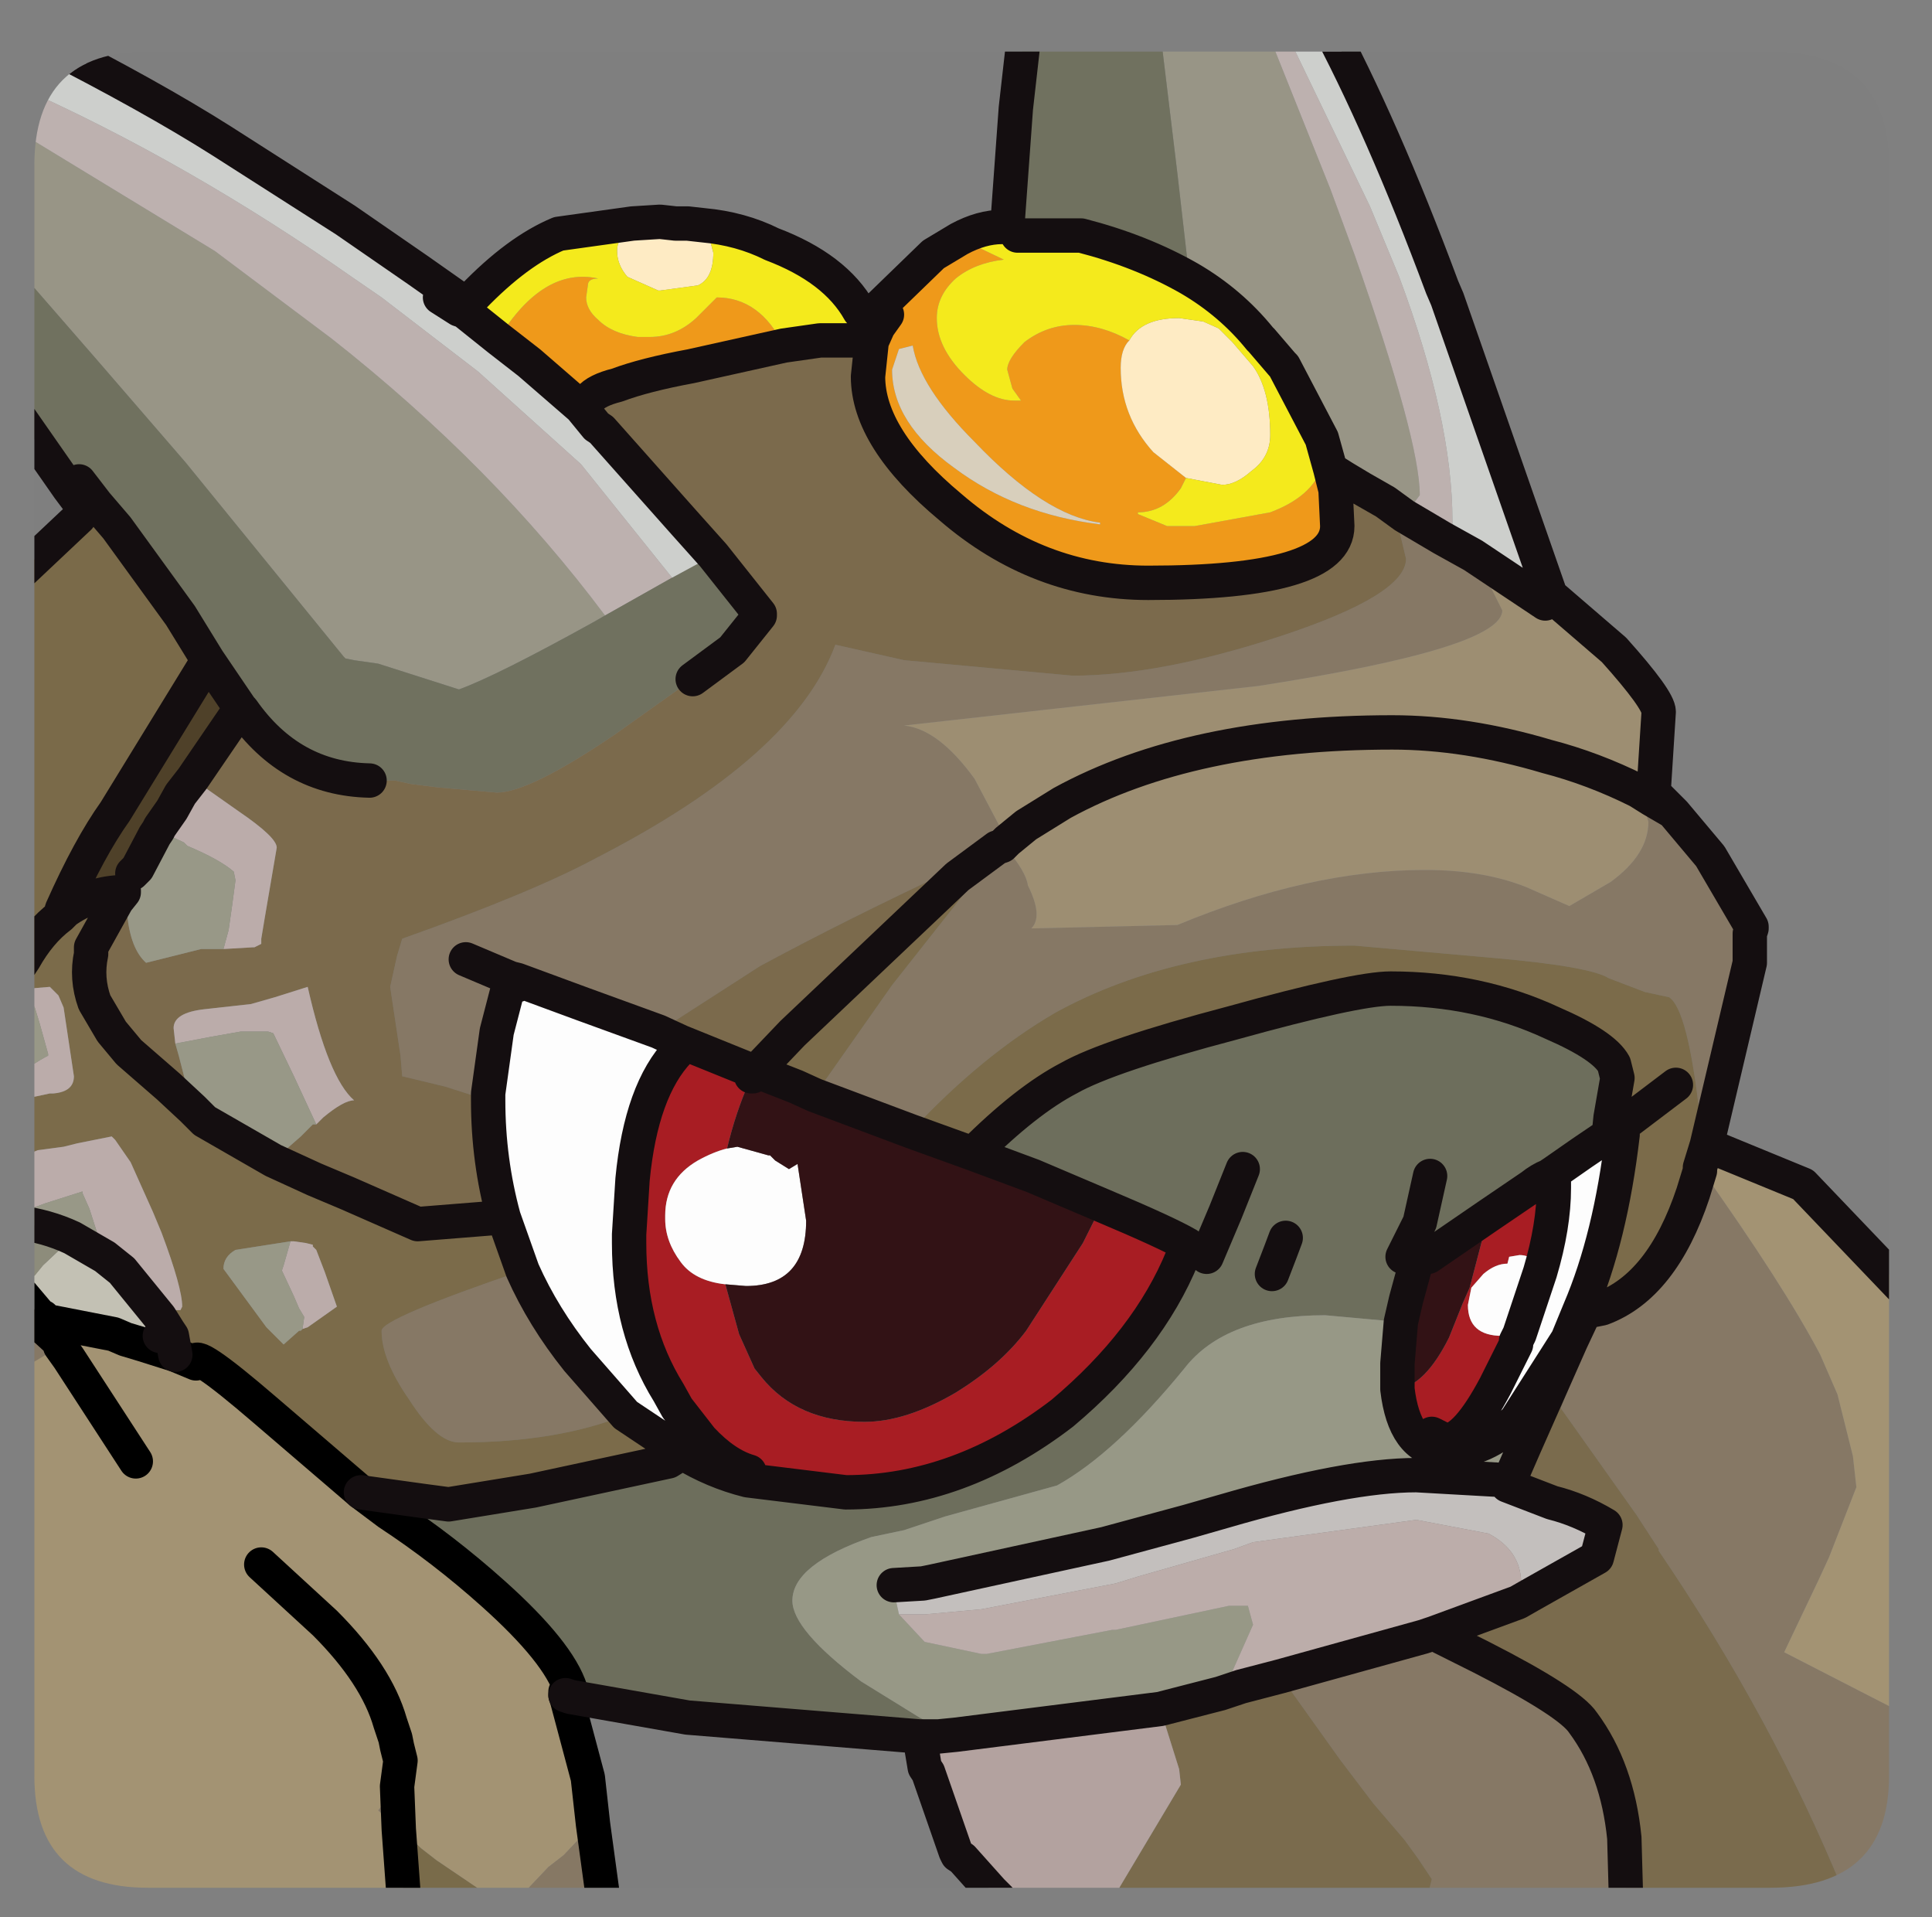 <?xml version="1.0" encoding="UTF-8" standalone="no"?>
<svg xmlns:ffdec="https://www.free-decompiler.com/flash" xmlns:xlink="http://www.w3.org/1999/xlink" ffdec:objectType="frame" height="55.75px" width="56.2px" xmlns="http://www.w3.org/2000/svg">
  <rect width="100%" height="100%" fill="#808080" stroke="none"/>
  <g transform="matrix(1.0, 0.0, 0.0, 1.0, 1.0, 1.5)">
    <clipPath id="clipPath0" transform="matrix(1.0, 0.0, 0.0, 1.0, 0.0, 0.0)">
      <path d="M50.5 0.0 Q53.95 0.0 53.95 3.3 L53.95 50.15 Q53.95 53.4 50.5 53.4 L3.3 53.4 Q0.0 53.4 0.0 50.15 L0.0 3.3 Q0.0 0.0 3.3 0.0 L50.5 0.0" fill="#000000" fill-rule="evenodd" stroke="none"/>
    </clipPath>
    <g clip-path="url(#clipPath0)">
      <use ffdec:characterId="2" height="55.75" transform="matrix(1.0, 0.0, 0.0, 1.0, -1.0, -1.5)" width="56.2" xlink:href="#shape1"/>
    </g>
    <use ffdec:characterId="3" height="53.4" transform="matrix(1.0, 0.0, 0.0, 1.0, 0.0, 0.0)" width="53.95" xlink:href="#shape2"/>
  </g>
  <defs>
    <g id="shape1" transform="matrix(1.0, 0.0, 0.0, 1.0, 1.0, 1.5)">
      <path d="M13.4 53.75 L10.75 53.75 10.6 51.7 Q10.9 51.9 11.25 52.25 L11.7 52.6 13.4 53.75" fill="#796b4a" fill-rule="evenodd" stroke="none"/>
      <path d="M0.65 -1.0 L0.25 -0.3 -0.45 -0.65 -0.5 -0.6 -0.5 -1.0 0.65 -1.0" fill="#333333" fill-rule="evenodd" stroke="none"/>
      <path d="M24.5 7.5 L24.55 7.45 26.15 5.9 26.9 5.45 27.05 5.5 28.2 6.05 Q27.35 6.15 26.8 6.6 26.25 7.1 26.25 7.75 26.25 8.6 27.05 9.4 27.8 10.15 28.5 10.15 L28.7 10.15 28.45 9.8 28.3 9.25 Q28.3 8.95 28.8 8.45 29.45 7.95 30.25 7.95 31.05 7.95 31.85 8.4 31.6 8.65 31.6 9.2 31.6 10.6 32.55 11.65 L33.5 12.4 33.35 12.7 Q32.85 13.4 32.1 13.4 L32.1 13.45 32.95 13.8 33.75 13.8 35.95 13.4 Q37.15 12.95 37.45 12.1 L37.7 12.15 37.85 12.75 37.9 13.8 Q37.9 15.45 32.4 15.45 29.2 15.45 26.65 13.25 24.25 11.25 24.25 9.45 L24.35 8.5 24.35 8.45 24.55 8.0 24.8 7.65 24.5 7.5 M21.8 8.55 L19.1 9.15 Q17.75 9.4 16.95 9.7 16.35 9.85 16.15 10.1 L15.9 10.35 14.4 9.05 13.5 8.35 Q14.8 6.25 16.4 6.6 16.1 6.6 16.1 6.8 L16.05 7.15 Q16.05 7.5 16.4 7.8 16.8 8.2 17.55 8.3 L17.9 8.3 Q18.65 8.3 19.25 7.75 L19.85 7.15 Q21.1 7.15 21.8 8.55 M25.15 8.65 L24.95 9.25 Q24.95 10.8 26.75 12.1 28.55 13.45 31.0 13.75 L31.0 13.7 Q29.4 13.5 27.35 11.35 25.75 9.75 25.55 8.55 L25.15 8.65" fill="#f09a1a" fill-rule="evenodd" stroke="none"/>
      <path d="M42.3 33.85 L43.55 33.0 Q43.8 32.8 44.05 32.7 L44.2 32.6 44.2 33.05 Q44.2 34.15 43.8 35.5 43.65 35.0 43.2 35.0 L42.9 35.05 42.85 35.25 Q42.5 35.25 42.15 35.55 L41.8 35.95 41.7 36.45 Q41.7 37.35 42.7 37.35 L43.1 37.6 42.5 38.8 Q41.65 40.4 41.05 40.4 L40.95 40.7 Q39.85 40.6 39.65 38.9 40.45 38.8 41.15 37.4 L41.55 36.4 41.75 35.95 42.3 33.85 M40.65 40.2 L41.05 40.4 40.65 40.2 M18.75 29.05 L18.8 28.8 20.9 29.65 20.85 29.8 20.8 29.95 Q20.4 30.85 20.15 31.9 19.75 32.0 19.3 32.25 18.35 32.8 18.35 33.85 L18.35 33.95 Q18.35 34.6 18.8 35.2 19.2 35.75 20.1 35.85 L20.5 37.3 20.95 38.3 21.15 38.55 Q22.2 39.85 24.15 39.85 25.35 39.85 26.8 39.0 28.1 38.2 28.85 37.2 L30.5 34.65 31.05 33.55 Q32.95 34.35 33.55 34.7 L33.4 35.05 Q32.4 37.5 29.9 39.6 26.9 41.9 23.6 41.9 L20.75 41.55 20.8 41.3 Q20.1 41.1 19.4 40.35 L18.7 39.45 18.45 39.0 Q17.3 37.15 17.3 34.65 L17.3 34.4 17.4 32.8 Q17.65 30.2 18.75 29.05" fill="#a91d23" fill-rule="evenodd" stroke="none"/>
      <path d="M47.1 21.55 L47.4 21.85 47.55 22.0 47.65 22.1 47.7 22.15 48.75 23.4 49.95 25.45 49.9 25.65 49.9 26.5 48.65 31.8 48.45 32.45 48.45 31.0 Q48.1 27.85 47.55 27.5 L46.85 27.35 45.8 26.95 Q45.25 26.6 42.35 26.35 L38.4 26.0 Q33.25 26.0 29.7 27.95 27.55 29.2 25.5 31.4 L22.7 30.35 24.95 27.15 27.2 24.3 26.85 24.0 28.0 23.15 28.15 23.1 28.3 22.95 28.15 23.1 28.0 23.15 26.85 24.0 26.7 23.8 Q23.6 25.25 21.1 26.6 L18.15 28.5 15.95 27.7 14.05 27.0 14.05 27.15 13.8 27.15 13.45 28.5 13.2 30.3 13.2 30.5 11.95 30.1 10.7 29.8 10.65 29.2 10.35 27.2 10.55 26.3 10.7 25.8 Q14.5 24.45 16.35 23.45 22.1 20.5 23.3 17.25 L25.3 17.7 30.2 18.15 Q32.75 18.15 36.25 17.0 39.9 15.8 39.9 14.75 L39.65 13.7 39.3 13.15 39.3 13.1 39.85 13.5 40.95 14.15 41.85 14.65 42.15 15.15 42.7 16.25 Q42.7 17.35 35.6 18.45 L25.3 19.6 Q26.3 19.7 27.35 21.15 L28.3 22.95 28.85 22.5 28.25 23.15 Q28.85 23.85 28.9 24.25 29.35 25.15 29.0 25.5 L33.25 25.4 Q37.1 23.8 40.45 23.8 42.15 23.8 43.4 24.3 L44.65 24.85 45.85 24.15 Q46.95 23.35 46.95 22.4 L46.7 21.55 46.65 21.5 47.05 21.75 47.65 22.1 47.05 21.75 47.1 21.55 M54.7 48.55 L54.7 53.75 52.75 53.75 52.6 53.45 Q50.55 48.45 47.25 43.6 L47.25 43.55 46.6 42.55 44.4 39.45 45.15 37.6 45.6 36.55 Q47.35 35.9 48.25 33.2 L48.45 32.55 48.45 32.45 Q50.9 35.9 51.95 37.9 L52.45 39.05 52.9 40.85 53.0 41.75 52.2 43.8 51.9 44.45 50.9 46.55 54.6 48.45 54.7 48.55 M46.3 53.75 L40.5 53.75 40.65 53.15 40.25 52.55 39.85 52.0 38.95 50.95 38.0 49.7 36.25 47.25 40.4 46.1 40.7 46.0 42.0 46.65 42.1 46.7 Q44.65 48.0 45.05 48.6 46.05 49.95 46.25 51.95 L46.3 53.75 M-0.5 38.55 L-0.5 36.3 -0.3 36.5 0.1 36.95 -0.5 36.25 -0.5 36.0 -0.4 36.1 0.15 36.75 0.25 36.8 0.25 36.9 0.7 37.5 0.75 37.65 0.0 38.1 -0.3 38.4 -0.5 38.55 M12.55 26.4 L13.85 26.95 14.05 27.0 13.85 26.95 12.55 26.4 M44.6 37.45 L44.95 36.6 45.1 36.65 44.7 37.5 44.6 37.45 M17.2 39.65 Q15.2 40.45 12.35 40.45 11.7 40.45 10.9 39.2 10.1 38.05 10.1 37.2 10.1 36.85 14.2 35.45 14.8 36.8 15.8 38.05 L17.2 39.65 M0.7 37.5 L0.1 36.95 0.7 37.5 M10.55 50.45 L10.6 51.7 10.0 51.15 10.55 50.45" fill="#877865" fill-rule="evenodd" stroke="none"/>
      <path d="M32.7 -1.0 L35.7 -1.0 37.7 4.0 38.4 5.9 Q40.3 11.3 40.3 12.9 L39.85 13.5 39.3 13.1 38.6 12.7 38.1 12.4 37.7 12.15 37.45 11.25 36.35 9.15 36.3 9.1 35.7 8.4 35.65 8.35 Q34.8 7.3 33.6 6.6 L33.25 3.55 32.7 -1.0 M-0.5 6.3 L-0.5 2.3 5.25 5.8 8.65 8.35 Q13.35 12.05 16.6 16.4 L16.25 16.6 Q13.45 18.15 12.35 18.55 L10.0 17.8 9.3 17.7 9.05 17.65 9.0 17.6 4.4 11.95 1.85 9.0 -0.5 6.3" fill="#999687" fill-rule="evenodd" stroke="none"/>
      <path d="M35.7 -1.0 L36.2 -1.0 38.85 4.5 39.7 6.55 Q41.25 10.7 41.25 13.65 L41.25 13.8 41.15 13.95 40.95 14.15 39.85 13.5 40.3 12.9 Q40.3 11.3 38.4 5.9 L37.7 4.0 35.7 -1.0 M-0.5 2.3 L-0.5 1.0 Q4.45 3.2 9.3 6.6 L10.1 7.15 12.9 9.3 15.9 12.0 18.55 15.3 16.6 16.4 Q13.35 12.05 8.65 8.35 L5.25 5.8 -0.5 2.3" fill="#beb2b0" fill-rule="evenodd" stroke="none"/>
      <path d="M28.3 5.1 L28.55 1.65 28.85 -1.0 32.7 -1.0 33.25 3.55 33.6 6.6 Q32.2 5.8 30.45 5.35 L28.6 5.35 28.3 5.1 M1.0 12.7 L-0.5 10.55 -0.5 6.3 1.85 9.0 4.4 11.95 9.0 17.6 9.05 17.65 9.3 17.7 10.0 17.8 12.35 18.55 Q13.45 18.15 16.25 16.6 L16.6 16.4 18.55 15.3 19.75 14.65 21.1 16.35 21.1 16.4 20.3 17.4 19.95 17.35 19.15 18.25 16.9 19.85 Q14.4 21.55 13.45 21.55 L11.75 21.4 10.95 21.3 10.5 21.2 9.75 21.2 Q7.45 21.15 6.05 19.15 L6.0 19.1 5.05 17.7 4.25 16.4 2.4 13.85 1.8 13.15 1.3 12.5 1.0 12.7" fill="#70715f" fill-rule="evenodd" stroke="none"/>
      <path d="M-0.5 -0.6 L-0.45 -0.65 0.25 -0.3 Q3.4 1.3 5.45 2.6 L9.05 4.9 11.15 6.35 12.5 7.3 12.35 7.5 11.8 7.15 12.35 7.5 12.5 7.55 13.5 8.35 14.4 9.05 15.9 10.35 16.35 10.9 16.5 11.0 18.9 13.7 19.75 14.65 18.55 15.3 15.9 12.0 12.9 9.3 10.1 7.15 9.3 6.6 Q4.45 3.2 -0.5 1.0 L-0.5 -0.6 M36.2 -1.0 L37.5 -1.0 Q39.2 2.15 40.95 6.85 L41.1 7.2 44.1 15.8 43.95 16.05 41.85 14.65 40.95 14.15 41.15 13.95 41.25 13.8 41.25 13.65 Q41.25 10.7 39.7 6.55 L38.85 4.5 36.2 -1.0" fill="#ced0cd" fill-rule="evenodd" stroke="none"/>
      <path d="M44.1 15.8 L44.15 15.85 45.95 17.4 Q47.25 18.85 47.25 19.2 L47.1 21.55 47.05 21.75 46.65 21.5 46.7 21.55 46.95 22.4 Q46.95 23.35 45.85 24.15 L44.65 24.85 43.4 24.3 Q42.15 23.8 40.45 23.8 37.1 23.8 33.25 25.4 L29.0 25.5 Q29.35 25.15 28.9 24.25 28.85 23.85 28.25 23.15 L28.85 22.5 29.9 21.85 Q33.65 19.8 39.5 19.8 41.65 19.8 44.0 20.5 45.35 20.85 46.65 21.5 45.35 20.85 44.0 20.5 41.65 19.8 39.5 19.8 33.65 19.8 29.9 21.85 L28.85 22.5 28.3 22.95 27.35 21.15 Q26.3 19.7 25.3 19.6 L35.6 18.45 Q42.7 17.35 42.7 16.25 L42.15 15.15 41.85 14.65 43.95 16.05 44.1 15.8" fill="#9e8f72" fill-rule="evenodd" stroke="none"/>
      <path d="M-0.5 32.2 L-0.5 30.5 -0.25 30.45 0.45 30.3 0.55 30.3 Q1.15 30.25 1.15 29.8 L0.85 27.8 0.7 27.45 0.45 27.2 -0.15 27.25 -0.25 27.25 -0.3 27.3 -0.5 27.4 -0.5 26.7 -0.3 26.4 Q0.15 25.6 0.75 25.15 L0.9 25.0 Q1.6 24.5 2.45 24.45 L2.6 24.45 2.4 24.7 1.65 26.05 1.65 26.25 Q1.5 26.95 1.75 27.65 L2.25 28.5 2.75 29.1 3.9 30.1 4.6 30.75 4.65 30.8 4.95 31.1 6.95 32.25 8.15 32.8 9.1 33.2 11.15 34.1 13.65 33.9 14.2 35.45 Q10.1 36.85 10.1 37.2 10.1 38.05 10.9 39.2 11.7 40.45 12.35 40.45 15.2 40.45 17.2 39.65 L18.85 40.75 18.45 41.0 14.5 41.85 12.05 42.25 11.3 42.15 9.5 41.9 6.7 39.5 Q4.55 37.65 4.7 38.15 L4.1 37.9 4.0 37.35 3.9 37.2 3.65 36.8 4.1 36.6 4.25 36.6 4.3 36.5 Q4.3 35.95 3.7 34.35 L3.45 33.75 2.8 32.3 2.35 31.65 2.25 31.55 1.25 31.75 0.85 31.85 0.1 31.95 -0.5 32.2 M26.85 24.0 L27.2 24.3 24.95 27.15 22.7 30.35 22.15 30.1 21.0 29.65 22.05 28.55 26.85 24.0 M25.5 31.4 Q27.55 29.2 29.7 27.95 33.25 26.0 38.4 26.0 L42.35 26.35 Q45.25 26.6 45.8 26.95 L46.85 27.35 47.55 27.5 Q48.1 27.85 48.45 31.0 L48.45 32.45 48.45 32.55 48.25 33.2 Q47.35 35.9 45.6 36.55 L45.1 36.65 44.95 36.6 Q45.85 34.5 46.2 31.5 L46.1 31.3 45.8 31.5 45.85 31.0 46.05 29.85 45.95 29.45 Q45.65 28.9 44.15 28.25 42.0 27.25 39.45 27.25 38.45 27.25 34.85 28.25 31.25 29.2 30.1 29.85 28.85 30.5 27.3 32.05 L25.5 31.4 M47.75 30.05 L46.1 31.3 47.75 30.05 M20.8 29.95 L20.85 29.8 20.9 29.8 20.8 29.95 M7.45 34.6 L5.85 34.85 Q5.5 35.05 5.5 35.4 L6.75 37.1 7.25 37.6 7.7 37.2 7.75 37.2 7.8 37.15 7.95 37.1 8.8 36.5 8.45 35.5 8.2 34.85 8.1 34.75 8.1 34.7 7.9 34.65 7.55 34.6 7.45 34.6" fill="#7b6b4a" fill-rule="evenodd" stroke="none"/>
      <path d="M25.75 49.0 L19.0 48.45 15.6 47.85 15.6 47.65 15.6 47.85 15.45 47.8 15.45 47.7 15.6 47.65 Q15.25 46.55 13.35 44.85 11.9 43.55 10.3 42.5 L9.5 41.9 11.3 42.15 12.05 42.25 14.5 41.85 18.45 41.0 18.85 40.75 Q19.75 41.3 20.75 41.55 L23.6 41.9 Q26.9 41.9 29.9 39.6 32.4 37.5 33.4 35.05 L33.55 34.7 Q32.95 34.35 31.05 33.55 L29.05 32.7 27.3 32.05 Q28.85 30.5 30.1 29.85 31.25 29.2 34.85 28.25 38.45 27.25 39.45 27.25 42.0 27.25 44.15 28.25 45.65 28.9 45.95 29.45 L46.05 29.85 45.85 31.0 45.8 31.5 Q45.05 32.0 44.2 32.6 L44.05 32.7 Q43.8 32.8 43.55 33.0 L42.3 33.85 40.55 35.05 Q40.3 34.85 40.2 35.2 L39.9 36.3 39.75 36.95 37.55 36.75 Q34.65 36.75 33.45 38.3 31.45 40.75 29.75 41.7 L26.5 42.6 25.3 43.0 24.35 43.2 Q22.05 44.0 22.05 45.05 22.05 45.9 24.05 47.4 L25.75 48.45 26.35 48.75 26.8 48.95 26.3 49.0 25.75 49.0 M43.1 39.8 L44.25 38.0 44.6 37.45 44.7 37.5 43.35 40.55 43.1 39.8 M34.1 35.05 L34.65 33.75 35.15 32.5 34.65 33.75 34.1 35.05 M36.0 35.55 L36.25 34.9 36.4 34.5 36.25 34.9 36.0 35.55 M39.8 35.05 L40.3 34.05 40.6 32.7 40.3 34.05 39.8 35.05" fill="#6d6e5c" fill-rule="evenodd" stroke="none"/>
      <path d="M13.2 30.5 L13.2 30.3 13.45 28.5 13.8 27.15 14.05 27.15 14.05 27.0 15.95 27.7 18.15 28.5 18.8 28.8 18.75 29.05 Q17.65 30.2 17.4 32.8 L17.3 34.4 17.3 34.65 Q17.3 37.15 18.45 39.0 L18.7 39.45 19.4 40.35 Q20.1 41.1 20.8 41.3 L20.75 41.55 Q19.75 41.3 18.85 40.75 L17.2 39.65 15.8 38.05 Q14.8 36.8 14.2 35.45 L13.65 33.9 Q13.2 32.25 13.2 30.5 M45.8 31.5 L46.1 31.3 46.2 31.5 Q45.85 34.5 44.95 36.6 L44.6 37.45 44.25 38.0 43.1 39.8 Q42.2 40.7 41.1 40.7 L41.05 40.7 41.05 40.4 Q41.65 40.4 42.5 38.8 L43.1 37.6 43.1 37.5 43.2 37.3 43.8 35.5 43.2 37.3 43.1 37.35 42.7 37.35 Q41.7 37.35 41.7 36.45 L41.8 35.95 42.15 35.55 Q42.5 35.25 42.85 35.25 L42.9 35.05 43.2 35.0 Q43.65 35.0 43.8 35.5 44.2 34.15 44.2 33.05 L44.2 32.6 Q45.05 32.0 45.8 31.5 M20.1 35.85 Q19.2 35.75 18.8 35.2 18.35 34.6 18.35 33.95 L18.35 33.85 Q18.35 32.8 19.3 32.25 19.75 32.0 20.15 31.9 L20.45 31.85 21.35 32.1 21.4 32.1 21.55 32.25 21.95 32.5 22.2 32.35 22.45 34.0 Q22.45 35.9 20.7 35.9 L20.1 35.85" fill="#fefefe" fill-rule="evenodd" stroke="none"/>
      <path d="M22.7 30.35 L25.5 31.4 27.3 32.05 29.05 32.7 31.05 33.55 30.5 34.65 28.85 37.2 Q28.1 38.2 26.8 39.0 25.35 39.85 24.15 39.85 22.2 39.85 21.15 38.55 L20.95 38.3 20.5 37.3 20.1 35.85 20.7 35.9 Q22.45 35.9 22.45 34.0 L22.2 32.35 21.95 32.5 21.55 32.25 21.4 32.1 21.35 32.1 20.45 31.85 20.15 31.9 Q20.4 30.85 20.8 29.95 L20.9 29.8 20.95 29.65 21.0 29.65 22.15 30.1 22.7 30.35 M42.3 33.85 L41.75 35.95 41.55 36.4 41.15 37.4 Q40.45 38.8 39.65 38.9 L39.65 38.15 39.75 36.95 39.9 36.3 40.2 35.2 Q40.3 34.85 40.55 35.05 L42.3 33.85" fill="#321215" fill-rule="evenodd" stroke="none"/>
      <path d="M48.65 31.8 L51.45 32.95 54.7 36.35 54.7 48.55 54.6 48.45 50.9 46.55 51.9 44.45 52.2 43.8 53.0 41.75 52.9 40.85 52.45 39.05 51.95 37.9 Q50.9 35.9 48.45 32.45 L48.65 31.8 M15.5 47.95 L16.1 50.2 16.25 51.55 15.4 52.45 14.95 52.8 14.05 53.75 13.4 53.75 11.7 52.6 11.25 52.25 Q10.9 51.9 10.6 51.7 L10.75 53.75 -0.5 53.75 -0.5 38.55 -0.3 38.4 0.0 38.1 0.75 37.65 1.0 38.0 2.95 41.0 1.0 38.0 0.75 37.65 0.7 37.5 0.25 36.9 2.3 37.3 2.65 37.45 3.15 37.6 4.1 37.9 4.7 38.15 Q4.55 37.65 6.7 39.5 L9.5 41.9 10.3 42.5 Q11.9 43.55 13.35 44.85 15.25 46.55 15.6 47.65 L15.45 47.7 15.45 47.8 15.5 47.95 M6.6 44.0 L8.45 45.7 Q9.95 47.2 10.35 48.6 L10.5 49.05 10.55 49.3 10.65 49.7 10.55 50.45 10.65 49.7 10.55 49.3 10.5 49.05 10.35 48.6 Q9.95 47.2 8.45 45.7 L6.6 44.0 M10.6 51.7 L10.55 50.45 10.0 51.15 10.6 51.7" fill="#a49473" fill-rule="evenodd" stroke="none"/>
      <path d="M52.75 53.75 L46.3 53.75 46.25 51.95 Q46.05 49.95 45.05 48.6 44.65 48.0 42.1 46.7 L42.0 46.65 40.7 46.0 43.15 45.1 43.5 44.9 45.45 43.8 45.7 42.85 Q44.95 42.4 44.15 42.2 L42.85 41.7 43.35 40.55 44.7 37.5 45.1 36.65 45.6 36.55 45.15 37.6 44.4 39.45 46.6 42.55 47.25 43.55 47.25 43.6 Q50.55 48.45 52.6 53.45 L52.75 53.75 M40.5 53.75 L35.45 53.75 34.85 53.65 34.1 53.75 31.35 53.75 33.35 50.4 33.3 49.95 32.75 48.2 34.5 47.75 35.1 47.55 36.25 47.25 38.0 49.7 38.95 50.95 39.85 52.0 40.25 52.55 40.65 53.15 40.5 53.75 M25.9 49.9 L25.75 49.0 26.3 49.0 25.9 49.9" fill="#7a6b4d" fill-rule="evenodd" stroke="none"/>
      <path d="M43.2 37.3 L43.1 37.5 43.1 37.6 42.7 37.35 43.1 37.35 43.2 37.3" fill="#d51c2c" fill-rule="evenodd" stroke="none"/>
      <path d="M41.05 40.4 L41.05 40.7 41.1 40.7 Q42.2 40.7 43.1 39.8 L43.35 40.55 42.85 41.7 42.85 41.55 40.2 41.4 Q38.2 41.4 34.6 42.45 L33.55 42.75 31.15 43.4 26.1 44.5 25.85 44.55 25.0 44.6 25.0 44.7 25.0 44.75 25.15 45.45 25.85 46.2 25.9 46.25 27.55 46.6 27.7 46.6 31.35 45.9 31.45 45.9 34.75 45.2 35.3 45.2 35.45 45.75 34.85 47.1 34.75 47.35 35.1 47.55 34.5 47.75 32.75 48.2 26.8 48.95 26.35 48.75 25.75 48.45 24.05 47.4 Q22.05 45.9 22.05 45.05 22.05 44.0 24.35 43.2 L25.3 43.0 26.5 42.6 29.75 41.7 Q31.45 40.75 33.45 38.3 34.65 36.75 37.55 36.75 L39.75 36.95 39.65 38.15 39.65 38.9 Q39.85 40.6 40.95 40.7 L41.05 40.4 M40.95 40.7 L41.05 40.7 40.95 40.7" fill="#989987" fill-rule="evenodd" stroke="none"/>
      <path d="M25.0 44.6 L25.85 44.55 26.1 44.5 31.15 43.4 33.55 42.75 34.6 42.45 Q38.2 41.4 40.2 41.4 L42.85 41.55 42.85 41.7 44.15 42.2 Q44.95 42.4 45.7 42.85 L45.45 43.8 43.5 44.9 43.25 44.55 Q43.25 43.6 42.3 43.1 L40.2 42.7 35.45 43.35 34.9 43.55 32.1 44.35 31.45 44.55 27.55 45.3 25.9 45.45 25.15 45.45 25.0 44.75 25.0 44.7 25.0 44.6" fill="#c4c0be" fill-rule="evenodd" stroke="none"/>
      <path d="M43.5 44.9 L43.15 45.1 40.7 46.0 40.4 46.1 36.25 47.25 35.1 47.55 34.75 47.35 34.85 47.1 35.45 45.75 35.3 45.2 34.75 45.2 31.45 45.9 31.35 45.9 27.7 46.6 27.55 46.6 25.9 46.25 25.85 46.2 25.15 45.45 25.9 45.45 27.55 45.3 31.45 44.55 32.1 44.35 34.9 43.55 35.45 43.35 40.2 42.7 42.3 43.1 Q43.25 43.6 43.25 44.55 L43.5 44.9" fill="#bdaeab" fill-rule="evenodd" stroke="none"/>
      <path d="M17.4 5.0 L18.2 4.95 18.65 5.0 19.0 5.0 19.45 5.05 19.55 5.1 19.75 5.85 Q19.75 6.6 19.3 6.8 L18.2 6.95 18.15 6.95 17.25 6.55 Q16.95 6.2 16.95 5.8 16.95 5.4 17.4 5.0 M31.85 8.4 Q32.2 7.75 33.3 7.75 L34.0 7.85 34.45 8.05 34.85 8.45 35.45 9.15 Q35.95 9.85 35.95 11.15 35.95 11.8 35.4 12.2 34.95 12.6 34.55 12.6 L33.5 12.4 32.55 11.65 Q31.6 10.6 31.6 9.2 31.6 8.65 31.85 8.4" fill="#ffecc5" fill-rule="evenodd" stroke="none"/>
      <path d="M12.5 7.3 L12.75 7.15 Q14.05 5.8 15.25 5.3 L17.4 5.0 Q16.95 5.4 16.95 5.8 16.95 6.2 17.25 6.55 L18.15 6.95 18.2 6.95 19.3 6.8 Q19.75 6.6 19.75 5.85 L19.55 5.1 19.45 5.05 Q20.55 5.15 21.45 5.6 23.3 6.3 24.0 7.55 L24.25 7.8 24.5 7.5 24.8 7.65 24.55 8.0 24.35 8.45 24.1 8.4 22.85 8.4 21.8 8.55 Q21.1 7.15 19.85 7.15 L19.25 7.75 Q18.65 8.3 17.9 8.3 L17.55 8.3 Q16.8 8.2 16.4 7.8 16.05 7.5 16.05 7.15 L16.1 6.8 Q16.1 6.6 16.4 6.6 14.8 6.25 13.5 8.35 L12.5 7.55 12.35 7.5 12.5 7.3 M26.9 5.45 Q27.55 5.1 28.15 5.1 L28.3 5.1 28.6 5.35 30.45 5.35 Q32.2 5.8 33.6 6.6 34.8 7.3 35.65 8.35 L35.7 8.4 36.3 9.1 36.35 9.15 37.45 11.25 37.7 12.15 37.45 12.1 Q37.15 12.95 35.95 13.4 L33.75 13.8 32.95 13.8 32.1 13.45 32.1 13.4 Q32.85 13.4 33.35 12.7 L33.5 12.4 34.55 12.6 Q34.95 12.6 35.4 12.2 35.95 11.8 35.95 11.15 35.95 9.85 35.45 9.15 L34.85 8.45 34.45 8.05 34.0 7.85 33.3 7.75 Q32.2 7.75 31.85 8.4 31.05 7.95 30.25 7.95 29.45 7.95 28.8 8.45 28.3 8.95 28.3 9.25 L28.45 9.8 28.7 10.15 28.5 10.15 Q27.8 10.15 27.05 9.4 26.25 8.6 26.25 7.75 26.25 7.1 26.8 6.6 27.35 6.15 28.2 6.05 L27.05 5.5 26.9 5.45" fill="#f5eb1c" fill-rule="evenodd" stroke="none"/>
      <path d="M25.15 8.65 L25.55 8.55 Q25.75 9.75 27.35 11.35 29.4 13.5 31.0 13.7 L31.0 13.75 Q28.55 13.45 26.75 12.1 24.95 10.8 24.95 9.25 L25.15 8.65" fill="#d9d0bd" fill-rule="evenodd" stroke="none"/>
      <path d="M39.3 13.1 L39.3 13.15 39.65 13.7 39.9 14.75 Q39.9 15.8 36.25 17.0 32.75 18.15 30.2 18.15 L25.3 17.7 23.3 17.25 Q22.1 20.5 16.35 23.45 14.5 24.45 10.7 25.8 L10.55 26.3 10.35 27.2 10.65 29.2 10.7 29.8 11.95 30.1 13.2 30.5 Q13.2 32.25 13.65 33.9 L11.15 34.1 9.1 33.2 8.15 32.8 6.95 32.25 7.75 31.55 8.1 31.2 8.2 31.2 8.4 31.0 Q9.0 30.5 9.3 30.5 8.55 29.85 7.95 27.2 L7.0 27.5 6.3 27.7 4.95 27.85 Q4.05 27.95 4.05 28.4 L4.1 28.85 4.2 29.2 4.6 30.75 3.9 30.1 2.75 29.1 2.25 28.5 1.75 27.65 Q1.5 26.95 1.65 26.25 L1.65 26.05 2.4 24.7 2.6 24.45 2.7 25.1 Q2.8 26.1 3.25 26.5 L4.85 26.1 5.5 26.1 6.35 26.05 6.4 26.05 6.6 25.95 6.6 25.8 6.7 25.2 7.05 23.15 Q7.05 22.85 5.95 22.1 L4.6 21.15 6.0 19.1 6.05 19.15 Q7.45 21.15 9.75 21.2 L10.5 21.2 10.95 21.3 11.75 21.4 13.45 21.55 Q14.4 21.55 16.9 19.85 L19.15 18.25 20.3 17.4 21.1 16.4 21.1 16.35 19.75 14.65 18.9 13.7 16.5 11.0 16.35 10.9 15.9 10.35 16.15 10.1 Q16.35 9.85 16.95 9.7 17.75 9.4 19.1 9.15 L21.8 8.55 22.85 8.4 24.1 8.4 24.35 8.45 24.35 8.5 24.25 9.45 Q24.25 11.25 26.65 13.25 29.2 15.45 32.4 15.45 37.9 15.45 37.9 13.8 L37.85 12.75 38.1 12.4 38.6 12.7 39.3 13.1 M18.15 28.5 L21.1 26.6 Q23.6 25.25 26.7 23.8 L26.85 24.0 22.05 28.55 21.0 29.65 20.95 29.65 20.9 29.65 18.8 28.8 18.15 28.5 M20.85 29.8 L20.9 29.65 20.95 29.65 20.9 29.8 20.85 29.8" fill="#7b6a4c" fill-rule="evenodd" stroke="none"/>
      <path d="M-0.5 26.7 L-0.5 15.25 -0.45 15.2 1.3 13.55 1.45 13.3 1.0 12.7 1.3 12.5 1.8 13.15 2.4 13.85 4.25 16.4 5.05 17.7 2.35 22.1 Q1.6 23.15 0.8 24.95 L0.75 25.15 Q0.15 25.6 -0.3 26.4 L-0.5 26.7" fill="#7a6a49" fill-rule="evenodd" stroke="none"/>
      <path d="M6.0 19.1 L4.6 21.15 4.25 21.6 4.0 22.05 3.65 22.55 3.6 22.65 3.5 22.8 3.0 23.75 2.85 23.9 2.6 24.4 2.6 24.45 2.45 24.45 Q1.6 24.5 0.9 25.0 L0.8 24.95 Q1.6 23.15 2.35 22.1 L5.05 17.7 6.0 19.1" fill="#4f4129" fill-rule="evenodd" stroke="none"/>
      <path d="M-0.5 33.8 L-0.5 32.2 0.1 31.95 0.85 31.85 1.25 31.75 2.25 31.55 2.35 31.65 2.8 32.3 3.45 33.75 3.7 34.35 Q4.3 35.95 4.3 36.5 L4.25 36.6 4.1 36.6 3.65 36.8 2.55 35.45 2.05 35.05 1.6 33.65 1.4 33.2 1.4 33.15 0.3 33.5 -0.5 33.8 M-0.5 30.5 L-0.5 29.75 -0.45 29.7 -0.1 29.5 Q0.2 29.3 0.4 29.2 L0.4 29.15 0.15 28.25 -0.05 27.6 -0.15 27.25 0.45 27.2 0.7 27.45 0.85 27.8 1.15 29.8 Q1.15 30.25 0.55 30.3 L0.45 30.3 -0.25 30.45 -0.5 30.5 M4.6 21.15 L5.95 22.1 Q7.05 22.85 7.05 23.15 L6.7 25.2 6.6 25.8 6.6 25.95 6.4 26.05 6.35 26.05 5.5 26.1 5.65 25.55 5.75 24.85 5.85 24.1 5.8 23.85 Q5.4 23.5 4.45 23.1 L4.35 23.0 3.6 22.65 3.65 22.55 4.0 22.05 4.25 21.6 4.6 21.15 M4.1 28.85 L4.05 28.4 Q4.05 27.95 4.95 27.85 L6.3 27.7 7.0 27.5 7.95 27.2 Q8.55 29.85 9.3 30.5 9.0 30.5 8.4 31.0 L8.2 31.2 7.55 29.8 6.95 28.55 6.8 28.5 6.0 28.5 5.15 28.65 4.1 28.85 M7.8 37.15 L7.85 36.8 7.7 36.55 7.55 36.2 7.2 35.45 7.25 35.3 7.35 34.95 7.45 34.6 7.55 34.6 7.9 34.65 8.1 34.7 8.1 34.75 8.2 34.85 8.45 35.5 8.8 36.5 7.95 37.1 7.8 37.15" fill="#bcadab" fill-rule="evenodd" stroke="none"/>
      <path d="M-0.5 34.05 L-0.5 33.8 0.3 33.5 1.4 33.15 1.4 33.2 1.6 33.65 2.05 35.05 1.1 34.5 Q0.35 34.15 -0.5 34.05 M-0.5 29.75 L-0.5 27.4 -0.3 27.3 -0.25 27.25 -0.15 27.25 -0.05 27.6 0.15 28.25 0.4 29.15 0.4 29.2 Q0.2 29.3 -0.1 29.5 L-0.45 29.7 -0.5 29.75 M5.5 26.1 L4.85 26.1 3.25 26.5 Q2.8 26.1 2.7 25.1 L2.6 24.45 2.6 24.4 2.85 23.9 3.0 23.75 3.5 22.8 3.6 22.65 4.35 23.0 4.45 23.1 Q5.4 23.5 5.8 23.85 L5.85 24.1 5.75 24.85 5.65 25.55 5.5 26.1 M4.6 30.75 L4.2 29.2 4.1 28.85 5.15 28.65 6.0 28.5 6.8 28.5 6.95 28.55 7.55 29.8 8.2 31.2 8.1 31.2 7.75 31.55 6.95 32.25 4.95 31.1 4.65 30.8 4.6 30.75 M7.45 34.6 L7.35 34.95 7.25 35.3 7.2 35.45 7.55 36.2 7.7 36.55 7.85 36.8 7.8 37.15 7.75 37.2 7.7 37.2 7.25 37.6 6.75 37.1 5.5 35.4 Q5.5 35.05 5.85 34.85 L7.45 34.6" fill="#999988" fill-rule="evenodd" stroke="none"/>
      <path d="M-0.5 36.3 L-0.5 36.25 0.1 36.95 -0.3 36.5 -0.5 36.3 M2.05 35.05 L2.55 35.45 3.65 36.8 3.9 37.2 3.65 37.35 2.65 37.45 2.3 37.3 0.25 36.9 0.25 36.8 0.15 36.75 -0.4 36.1 0.25 35.3 1.1 34.5 2.05 35.05" fill="#c4c2b5" fill-rule="evenodd" stroke="none"/>
      <path d="M-0.5 36.0 L-0.5 34.05 Q0.35 34.15 1.1 34.5 L0.25 35.3 -0.4 36.1 -0.5 36.0 M3.9 37.2 L4.0 37.35 4.1 37.9 3.15 37.6 2.65 37.45 3.65 37.35 3.9 37.2 M4.0 37.35 L3.65 37.35 4.0 37.35" fill="#8e8d7b" fill-rule="evenodd" stroke="none"/>
      <path d="M35.45 53.75 L34.1 53.75 34.85 53.65 35.45 53.75 M31.35 53.75 L28.1 53.75 27.85 53.5 27.0 52.55 26.85 52.45 26.8 52.35 26.0 50.05 25.9 49.9 26.3 49.0 26.8 48.95 32.75 48.2 33.3 49.95 33.35 50.4 31.35 53.75" fill="#b4a3a0" fill-rule="evenodd" stroke="none"/>
      <path d="M16.25 51.55 L16.55 53.75 14.05 53.75 14.95 52.8 15.4 52.45 16.25 51.55" fill="#877864" fill-rule="evenodd" stroke="none"/>
      <path d="M15.6 47.85 L15.5 47.95 16.1 50.2 16.25 51.55 16.55 53.75 M4.1 37.9 L4.7 38.15 Q4.55 37.65 6.7 39.5 L9.5 41.9 10.3 42.5 Q11.9 43.55 13.35 44.85 15.25 46.55 15.6 47.65 L15.6 47.85 M-0.4 36.1 L0.15 36.75 0.25 36.8 0.25 36.9 2.3 37.3 2.65 37.45 3.15 37.6 4.1 37.9 M-0.4 36.1 L-0.5 36.0 M0.75 37.65 L1.0 38.0 2.95 41.0 M0.25 36.9 L0.7 37.5 0.75 37.65 M10.55 50.45 L10.65 49.7 10.55 49.3 10.5 49.05 10.35 48.6 Q9.95 47.2 8.45 45.7 L6.6 44.0 M15.45 47.7 L15.45 47.8 15.5 47.95 M0.1 36.95 L0.7 37.5 M10.6 51.7 L10.55 50.45 M10.6 51.7 L10.75 53.75 M-0.5 36.3 L-0.3 36.5 0.1 36.95 -0.5 36.25" fill="none" stroke="#000000" stroke-linecap="round" stroke-linejoin="round" stroke-width="1.0"/>
      <path d="M0.25 -0.3 L0.65 -1.0 M-0.5 -0.6 L-0.45 -0.65 0.25 -0.3 Q3.4 1.3 5.45 2.6 L9.05 4.9 11.15 6.35 12.5 7.3 M12.75 7.15 Q14.05 5.8 15.25 5.3 L17.4 5.0 18.2 4.95 18.65 5.0 19.0 5.0 19.45 5.05 Q20.55 5.15 21.45 5.6 23.3 6.3 24.0 7.55 M24.25 7.8 L24.5 7.5 24.55 7.45 26.15 5.9 26.9 5.45 Q27.55 5.1 28.15 5.1 L28.3 5.1 28.55 1.65 28.85 -1.0 M37.5 -1.0 Q39.2 2.15 40.95 6.85 L41.1 7.2 44.1 15.8 44.15 15.85 45.95 17.4 Q47.25 18.85 47.25 19.2 L47.1 21.55 47.4 21.85 47.55 22.0 47.65 22.1 47.7 22.15 48.75 23.4 49.95 25.45 49.95 25.5 49.9 25.65 49.9 26.5 48.65 31.8 51.45 32.95 54.7 36.35 M28.1 53.75 L27.85 53.5 27.0 52.55 26.85 52.45 26.8 52.35 26.0 50.05 25.9 49.9 25.75 49.0 19.0 48.45 15.6 47.85 15.45 47.8 M-0.5 15.25 L-0.45 15.2 1.3 13.55 M1.45 13.3 L1.0 12.7 -0.5 10.55 M41.85 14.65 L40.95 14.15 39.85 13.5 39.3 13.1 38.6 12.7 38.1 12.4 37.7 12.15 37.45 11.25 36.35 9.15 36.3 9.1 35.7 8.4 M13.2 30.5 L13.2 30.3 13.45 28.5 13.8 27.15 14.05 27.15 M14.05 27.0 L13.85 26.95 12.55 26.4 M41.85 14.65 L43.95 16.05 M46.65 21.5 Q45.35 20.85 44.0 20.5 41.65 19.8 39.5 19.8 33.65 19.8 29.9 21.85 L28.85 22.5 28.3 22.95 28.15 23.1 28.0 23.15 26.85 24.0 22.05 28.55 21.0 29.65 22.15 30.1 22.7 30.35 25.5 31.4 27.3 32.05 Q28.85 30.5 30.1 29.85 31.25 29.2 34.85 28.25 38.45 27.25 39.45 27.25 42.0 27.25 44.15 28.25 45.65 28.9 45.95 29.45 L46.05 29.85 45.85 31.0 45.8 31.5 46.1 31.3 47.75 30.05 M48.45 32.45 L48.65 31.8 M47.05 21.75 L47.65 22.1 M47.05 21.75 L46.65 21.5 M49.95 25.45 L49.9 25.65 M42.3 33.85 L43.55 33.0 Q43.8 32.8 44.05 32.7 L44.2 32.6 Q45.05 32.0 45.8 31.5 M44.2 32.6 L44.2 33.05 Q44.2 34.15 43.8 35.5 L43.2 37.3 43.1 37.5 43.1 37.6 42.5 38.8 Q41.65 40.4 41.05 40.4 L40.65 40.2 M41.05 40.7 L41.1 40.7 Q42.2 40.7 43.1 39.8 L44.25 38.0 44.6 37.45 44.95 36.6 Q45.85 34.5 46.2 31.5 M39.65 38.9 Q39.85 40.6 40.95 40.7 L41.05 40.7 M45.1 36.65 L45.6 36.55 Q47.35 35.9 48.25 33.2 L48.45 32.55 48.45 32.45 M39.75 36.95 L39.9 36.3 40.2 35.2 Q40.3 34.85 40.55 35.05 L42.3 33.85 M25.0 44.6 L25.85 44.55 26.1 44.5 31.15 43.4 33.55 42.75 34.6 42.45 Q38.2 41.4 40.2 41.4 L42.85 41.55 42.85 41.7 43.35 40.55 44.7 37.5 45.1 36.65 M42.85 41.7 L44.15 42.2 Q44.95 42.4 45.7 42.85 L45.45 43.8 43.5 44.9 43.15 45.1 40.7 46.0 42.0 46.65 42.1 46.7 Q44.65 48.0 45.05 48.6 46.05 49.95 46.25 51.95 L46.3 53.75 M35.1 47.55 L36.25 47.25 40.4 46.1 40.7 46.0 M35.65 8.35 Q34.8 7.3 33.6 6.6 32.2 5.8 30.45 5.35 L28.6 5.35 M24.8 7.65 L24.55 8.0 24.35 8.45 24.35 8.5 24.25 9.45 Q24.25 11.25 26.65 13.25 29.2 15.45 32.4 15.45 37.9 15.45 37.9 13.8 L37.85 12.75 37.7 12.15 M24.1 8.4 L22.85 8.4 21.8 8.55 19.1 9.15 Q17.75 9.4 16.95 9.7 16.35 9.85 16.15 10.1 M15.9 10.35 L16.35 10.9 16.5 11.0 18.9 13.7 19.75 14.65 21.1 16.35 21.1 16.4 20.3 17.4 19.15 18.25 M9.75 21.2 Q7.45 21.15 6.05 19.15 L6.0 19.1 4.6 21.15 4.25 21.6 4.0 22.05 3.65 22.55 3.6 22.65 3.5 22.8 3.0 23.75 2.85 23.9 M2.6 24.45 L2.4 24.7 1.65 26.05 1.65 26.25 Q1.5 26.95 1.75 27.65 L2.25 28.5 2.75 29.1 3.9 30.1 4.6 30.75 4.65 30.8 4.95 31.1 6.95 32.25 8.15 32.8 9.1 33.2 11.15 34.1 13.65 33.9 Q13.2 32.25 13.2 30.5 M12.35 7.5 L11.8 7.15 M13.5 8.35 L12.5 7.55 12.35 7.5 M13.5 8.35 L14.4 9.05 15.9 10.35 M5.05 17.7 L4.25 16.4 2.4 13.85 1.8 13.15 1.3 12.5 M2.6 24.4 L2.6 24.45 2.45 24.45 Q1.6 24.5 0.9 25.0 L0.75 25.15 Q0.15 25.6 -0.3 26.4 L-0.5 26.7 M6.0 19.1 L5.05 17.7 2.35 22.1 Q1.6 23.15 0.8 24.95 L0.75 25.15 M18.8 28.8 L18.15 28.5 15.95 27.7 14.05 27.0 M14.2 35.45 L13.65 33.9 M20.9 29.65 L18.8 28.8 M20.8 41.3 Q20.1 41.1 19.4 40.35 L18.7 39.45 18.45 39.0 Q17.3 37.15 17.3 34.65 L17.3 34.4 17.4 32.8 Q17.65 30.2 18.75 29.05 M2.05 35.05 L2.55 35.45 3.65 36.8 3.9 37.2 4.0 37.35 4.1 37.9 M9.5 41.9 L11.3 42.15 12.05 42.25 14.5 41.85 18.45 41.0 18.85 40.75 17.2 39.65 15.8 38.05 Q14.8 36.8 14.2 35.45 M2.05 35.05 L1.1 34.5 Q0.35 34.15 -0.5 34.05 M3.65 37.35 L4.0 37.35 M33.4 35.05 Q32.4 37.5 29.9 39.6 26.9 41.9 23.6 41.9 L20.75 41.55 Q19.75 41.3 18.85 40.75 M31.05 33.55 Q32.95 34.35 33.55 34.7 M35.15 32.5 L34.65 33.75 34.1 35.05 M36.4 34.5 L36.25 34.9 36.0 35.55 M39.75 36.95 L39.65 38.15 39.65 38.9 M40.6 32.7 L40.3 34.05 39.8 35.05 M20.9 29.8 L20.85 29.8 M20.95 29.65 L20.9 29.65 M20.95 29.65 L21.0 29.65 M27.3 32.05 L29.05 32.7 31.05 33.55 M26.3 49.0 L26.8 48.95 32.75 48.2 34.5 47.75 35.1 47.55 M25.75 49.0 L26.3 49.0" fill="none" stroke="#140e10" stroke-linecap="round" stroke-linejoin="round" stroke-width="1.0"/>
    </g>
    <g id="shape2" transform="matrix(1.0, 0.0, 0.0, 1.0, 0.0, 0.0)">
      <path d="M50.5 0.0 Q53.95 0.0 53.95 3.3 L53.95 50.15 Q53.95 53.4 50.5 53.4 L3.3 53.4 Q0.0 53.4 0.0 50.15 L0.0 3.3 Q0.0 0.0 3.3 0.0 L50.5 0.0" fill="#000000" fill-opacity="0.004" fill-rule="evenodd" stroke="none"/>
    </g>
  </defs>
</svg>

